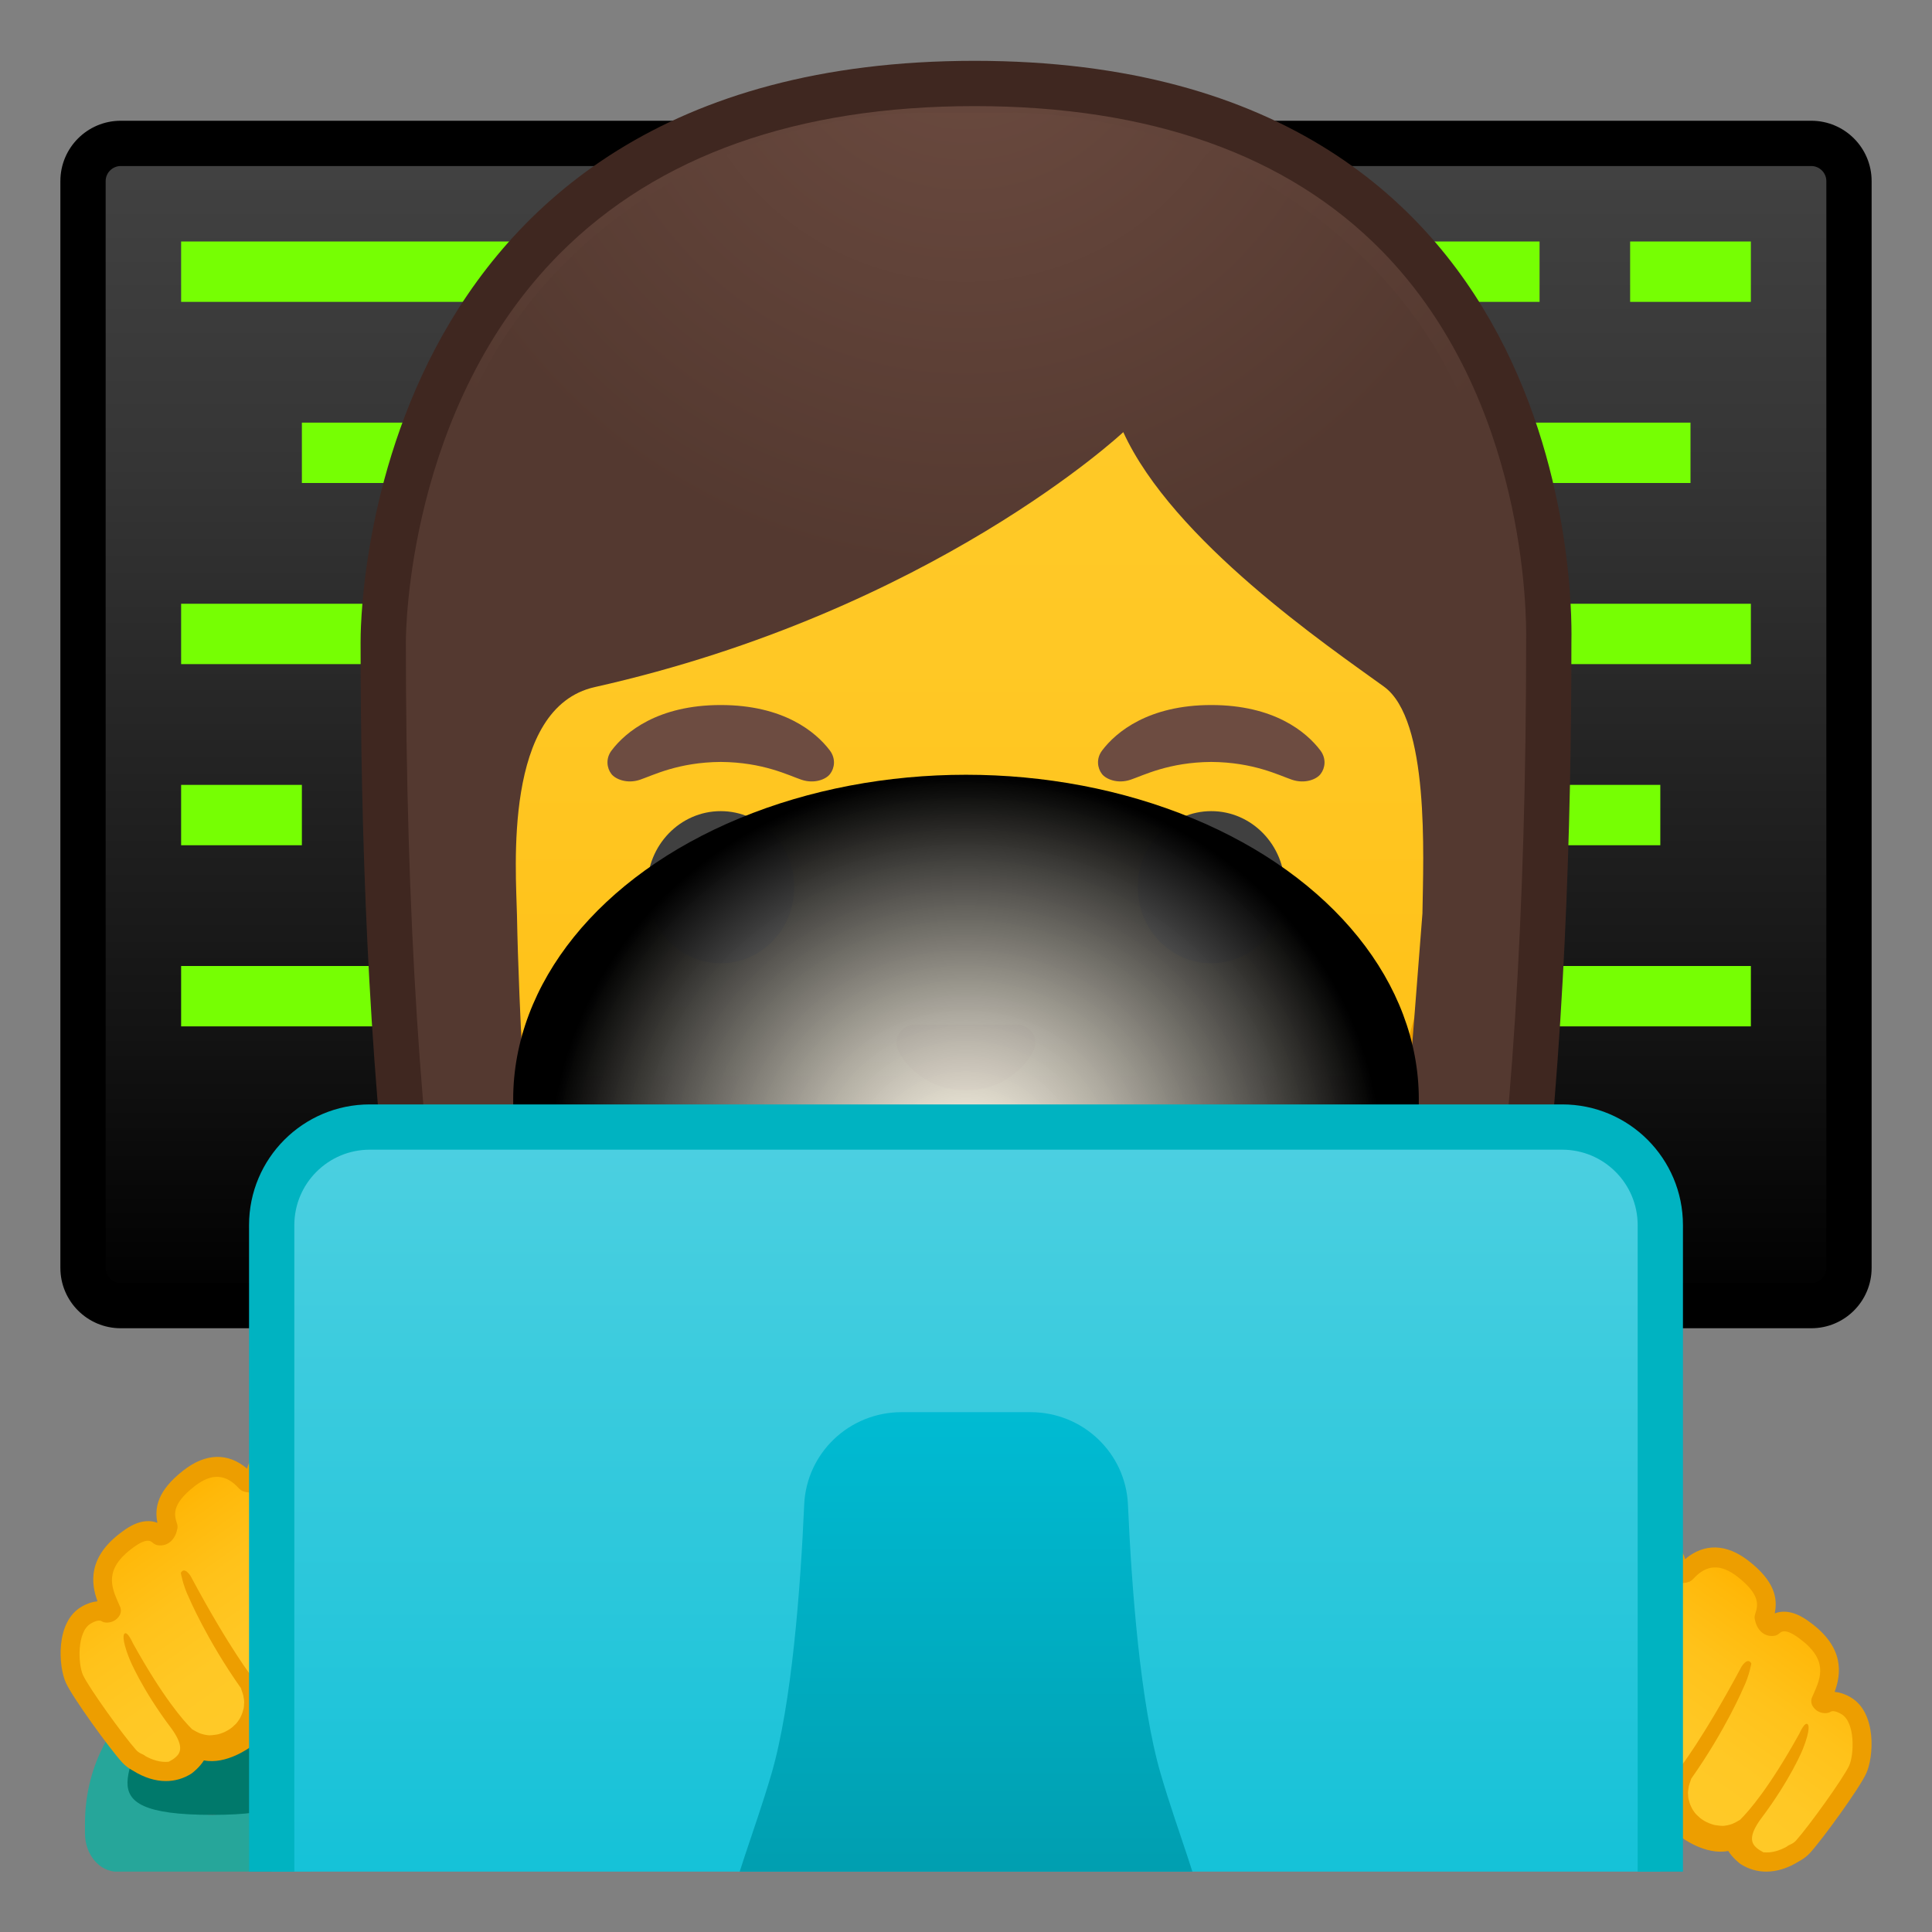 <svg width="100%" height="100%" viewBox="0 0 128 128" style="enable-background:new 0 0 128 128;" xmlns="http://www.w3.org/2000/svg" xmlns:xlink="http://www.w3.org/1999/xlink">
  <rect x="0" y="0" width="128" height="128" fill="#808080" stroke="none"/>
  <g id="_x31_">
    <g>
      <defs>
        <rect id="SVGID_1_" height="120" width="120" x="4" y="4"/>
      </defs>
      <clipPath id="SVGID_3_">
        <use style="overflow:visible;" xlink:href="#SVGID_1_"/>
      </clipPath>
      <g style="clip-path:url(#SVGID_3_);">
        <g>
          <linearGradient id="SVGID_4_" gradientUnits="userSpaceOnUse" x1="64" x2="64" y1="9.991" y2="86.57">
            <stop offset="3.247793e-03" style="stop-color:#424242"/>
            <stop offset="0.271" style="stop-color:#353535"/>
            <stop offset="0.764" style="stop-color:#131313"/>
            <stop offset="1" style="stop-color:#000000"/>
          </linearGradient>
          <path d="M8,86.5c-1.38,0-2.5-1.12-2.5-2.5V12c0-1.38,1.12-2.5,2.5-2.5h112 c1.38,0,2.5,1.12,2.5,2.5v72c0,1.38-1.12,2.5-2.5,2.5H8z" style="fill:url(#SVGID_4_);"/>
          <path d="M120,11c0.55,0,1,0.45,1,1v72c0,0.55-0.45,1-1,1H8c-0.55,0-1-0.45-1-1V12c0-0.55,0.45-1,1-1H120 M120,8H8 c-2.21,0-4,1.79-4,4v72c0,2.21,1.79,4,4,4h112c2.21,0,4-1.79,4-4V12C124,9.79,122.21,8,120,8L120,8z"/>
        </g>
        <g>
          <rect height="4" style="fill:#76FF03;" width="24" x="12" y="16"/>
          <rect height="4" style="fill:#76FF03;" width="16" x="86" y="16"/>
          <rect height="4" style="fill:#76FF03;" width="8" x="108" y="16"/>
          <rect height="4" style="fill:#76FF03;" width="8" x="20" y="28"/>
          <rect height="4" style="fill:#76FF03;" width="16" x="12" y="40"/>
          <rect height="4" style="fill:#76FF03;" width="8" x="12" y="52"/>
          <rect height="4" style="fill:#76FF03;" width="12" x="98" y="52"/>
          <rect height="4" style="fill:#76FF03;" width="12" x="104" y="40"/>
          <rect height="4" style="fill:#76FF03;" width="16" x="12" y="64"/>
          <rect height="4" style="fill:#76FF03;" width="20" x="96" y="64"/>
          <rect height="4" style="fill:#76FF03;" width="12" x="100" y="28"/>
        </g>
      </g>
      <g style="clip-path:url(#SVGID_3_);">
        <radialGradient id="SVGID_5_" cx="-4.84" cy="-132.097" gradientTransform="matrix(0.826 0 0 0.826 68.248 101.287)" gradientUnits="userSpaceOnUse" r="57.904">
          <stop offset="0" style="stop-color:#6D4C41"/>
          <stop offset="1" style="stop-color:#543930"/>
        </radialGradient>
        <path d="M47.02,119.66c0,0-6.8-0.35-10.21-5.09c-7.37-10.23-11.42-35.81-11.42-72.02 c0-1.66,0.26-16.4,10.66-26.83C42.8,8.96,52.4,5.53,64.57,5.53c12.08,0,21.52,3.38,28.05,10.04 c9.82,10.02,10.04,24.16,9.99,26.89c0,36.31-4.06,61.89-11.42,72.12c-3.3,4.59-9.8,5.06-10.25,5.09L64,119.64L47.02,119.66z" style="fill:url(#SVGID_5_);"/>
        <path d="M64.57,7.03c11.66,0,20.74,3.23,26.98,9.59c9.6,9.8,9.59,24.2,9.56,25.81l0,0.12 c0,35.9-3.96,61.17-11.14,71.15c-2.84,3.94-8.55,4.43-9.08,4.46l-16.9-0.03l-16.88,0.03c-0.58-0.04-6.25-0.54-9.08-4.46 c-7.18-9.98-11.14-35.24-11.14-71.17c0-0.63,0.08-15.58,10.22-25.75C43.57,10.31,52.81,7.03,64.57,7.03 M64.57,4.03 c-41.01,0-40.68,37.92-40.68,38.52c0,24.56,1.88,59.25,11.71,72.9c3.9,5.41,11.43,5.71,11.43,5.71L64,121.14l16.97,0.03 c0,0,7.53-0.3,11.43-5.71c9.83-13.65,11.71-48.34,11.71-72.9C104.1,41.95,105.58,4.03,64.57,4.03L64.57,4.03z" style="fill:#3F2720;"/>
      </g>
      <g style="clip-path:url(#SVGID_3_);">
        <linearGradient id="SVGID_6_" gradientUnits="userSpaceOnUse" x1="64" x2="64" y1="94.614" y2="17.792">
          <stop offset="0" style="stop-color:#FFB300"/>
          <stop offset="0.102" style="stop-color:#FFB809"/>
          <stop offset="0.371" style="stop-color:#FFC21A"/>
          <stop offset="0.659" style="stop-color:#FFC825"/>
          <stop offset="1" style="stop-color:#FFCA28"/>
        </linearGradient>
        <path d="M64,95.18c-2.3,0-4.91-0.5-7.56-1.43C45.1,89.73,31.87,77.41,31.87,55.86 c0-28.72,17.31-38.91,32.13-38.91s32.13,10.19,32.13,38.91c0,21.58-13.26,33.9-24.61,37.9C68.89,94.69,66.29,95.18,64,95.18z" style="fill:url(#SVGID_6_);"/>
        <path d="M64,17.95L64,17.95c8.41,0,16.06,3.25,21.55,9.15c6.27,6.73,9.58,16.68,9.58,28.77 c0,21.06-12.9,33.07-23.94,36.96c-2.53,0.89-5.01,1.36-7.19,1.36c-2.19,0-4.69-0.48-7.23-1.38c-11.03-3.9-23.9-15.92-23.9-36.94 c0-12.09,3.31-22.03,9.58-28.77C47.94,21.19,55.59,17.95,64,17.95 M64,15.95L64,15.95L64,15.95c-17.2,0-33.13,12.79-33.13,39.91 c0,21.79,13.49,34.67,25.23,38.83c2.8,0.99,5.5,1.49,7.9,1.49c2.38,0,5.07-0.49,7.85-1.47c11.76-4.14,25.28-17.03,25.28-38.84 C97.13,28.73,81.2,15.95,64,15.95L64,15.95z" style="fill:#ED9E00;"/>
      </g>
      <g style="clip-path:url(#SVGID_3_);">
        <defs>
          <path id="SVGID_7_" d="M30.41,88.75l-1.5-51.44c0-16.95,15.78-29.85,32.73-29.85h4.93c16.95,0,32.54,12.9,32.54,29.85 l-1.5,51.18L30.41,88.75z"/>
        </defs>
        <clipPath id="SVGID_8_">
          <use style="overflow:visible;" xlink:href="#SVGID_7_"/>
        </clipPath>
        <g style="clip-path:url(#SVGID_8_);">
          <radialGradient id="SVGID_9_" cx="-7.332" cy="-123.248" gradientTransform="matrix(0.796 0 0 0.796 69.836 97.594)" gradientUnits="userSpaceOnUse" r="48.206">
            <stop offset="0" style="stop-color:#6D4C41"/>
            <stop offset="1" style="stop-color:#543930"/>
          </radialGradient>
          <path d="M101.89,42.55c0,0,1.02-35.57-37.81-35.57S26.11,42.55,26.11,42.55s0.33,45.48,3.2,51.39 s7.2,5.71,7.2,5.71s-2.03-26.54-2.26-39.04c-0.06-2.92-0.94-13.73,5.16-15.09c22.36-5.02,35.01-16.89,35.01-16.89 c3.29,7.19,13.58,14.19,17.27,16.86c3.03,2.19,2.61,11.2,2.55,15.03l-3.05,39.06c0,0,4.68,0.37,7.65-5.64 C101.8,87.93,101.89,42.55,101.89,42.55z" style="fill:url(#SVGID_9_);"/>
        </g>
      </g>
      <g style="clip-path:url(#SVGID_3_);">
        <path d="M67.81,67.96c-0.1-0.04-0.21-0.07-0.32-0.08h-6.99c-0.11,0.01-0.21,0.04-0.32,0.08 c-0.63,0.26-0.98,0.91-0.68,1.61c0.3,0.7,1.69,2.66,4.49,2.66c2.8,0,4.19-1.96,4.49-2.66C68.79,68.87,68.45,68.22,67.81,67.96z" style="fill:#E59600;"/>
        <g>
          <ellipse cx="47.75" cy="58.78" rx="4.87" ry="5.04" style="fill:#404040;"/>
          <ellipse cx="80.25" cy="58.78" rx="4.87" ry="5.04" style="fill:#404040;"/>
          <path d="M54.98,49.72c-0.93-1.23-3.07-3.01-7.23-3.01s-6.31,1.79-7.23,3.01 c-0.41,0.54-0.31,1.17-0.02,1.55c0.26,0.35,1.04,0.68,1.9,0.39c0.86-0.29,2.54-1.16,5.35-1.18c2.81,0.02,4.49,0.89,5.35,1.18 c0.86,0.29,1.64-0.03,1.9-0.39C55.29,50.89,55.39,50.27,54.98,49.72z" style="fill:#6D4C41;"/>
          <path d="M87.48,49.72c-0.93-1.23-3.07-3.01-7.23-3.01c-4.16,0-6.31,1.79-7.23,3.01 c-0.41,0.54-0.31,1.17-0.02,1.55c0.26,0.35,1.04,0.68,1.9,0.39c0.86-0.29,2.54-1.16,5.35-1.18c2.81,0.02,4.49,0.89,5.35,1.18 c0.86,0.29,1.64-0.03,1.9-0.39C87.79,50.89,87.89,50.27,87.48,49.72z" style="fill:#6D4C41;"/>
        </g>
        <path d="M72.32,76.04c-3.15,1.87-13.46,1.87-16.61,0c-1.81-1.07-3.65,0.57-2.9,2.21 c0.74,1.61,6.37,5.36,11.23,5.36s10.42-3.75,11.16-5.36C75.95,76.61,74.12,74.97,72.32,76.04z" style="fill:#795548;"/>
      </g>
      <radialGradient id="SVGID_10_" cx="85.333" cy="71.209" gradientTransform="matrix(3.970535e-11 -0.956 1.021 4.976572e-11 -8.719 158.715)" gradientUnits="userSpaceOnUse" r="27.001">
        <stop offset="0" style="stop-color:#FFFFFF;stop-opacity:0.9"/>
        <stop offset="0.123" style="stop-color:#E7E7E7;stop-opacity:0.912"/>
        <stop offset="0.383" style="stop-color:#A8A8A8;stop-opacity:0.938"/>
        <stop offset="0.757" style="stop-color:#444444;stop-opacity:0.976"/>
        <stop offset="1" style="stop-color:#000000"/>
      </radialGradient>
      <ellipse cx="64" cy="72.83" rx="30" ry="21.5" style="clip-path:url(#SVGID_3_);fill:url(#SVGID_10_);"/>
      <g style="clip-path:url(#SVGID_3_);">
        <path d="M18.45,112.37c0.01,0.15,0.01,0.3,0.01,0.45c0,4.1-1.98,7.42-4.41,7.42 c-2.44,0-4.41-3.32-4.41-7.42c0-0.15,0.01-0.3,0.01-0.45c-2.41,1.75-4.02,4.87-4.02,8.45v0.65c0,1.4,0.96,2.54,2.15,2.54h12.54 c1.19,0,2.15-1.13,2.15-2.54v-0.65C22.47,117.24,20.86,114.11,18.45,112.37z" style="fill:#26A69A;"/>
        <path d="M14.05,120.24c9,0,4.41-3.32,4.41-7.42c0-0.15-0.01-0.3-0.01-0.45c-1.28-0.93-2.79-1.48-4.4-1.48 c-1.62,0-3.12,0.55-4.4,1.48c-0.01,0.15-0.01,0.3-0.01,0.45C9.63,116.92,5,120.24,14.05,120.24z" style="fill:#00796B;"/>
      </g>
      <g style="clip-path:url(#SVGID_3_);">
        <linearGradient id="SVGID_11_" gradientUnits="userSpaceOnUse" x1="20.428" x2="10.748" y1="112.917" y2="99.14">
          <stop offset="0" style="stop-color:#FFCA28"/>
          <stop offset="0.341" style="stop-color:#FFC825"/>
          <stop offset="0.629" style="stop-color:#FFC21A"/>
          <stop offset="0.898" style="stop-color:#FFB809"/>
          <stop offset="1" style="stop-color:#FFB300"/>
        </linearGradient>
        <path d="M27.98,106.8c-0.11-2.84-2.23-8.7-5-9.19c-0.17-0.03-0.32-0.11-0.41-0.25 c-0.44-0.67-1.85-2.47-4.43-1.05c-0.96,0.53-1.3,1-1.14,1.68c-0.12,0.14-0.34,0.31-0.66,0.18c-1.04-1.16-2.32-1.4-3.81-0.24 c-1.69,1.32-1.69,2.26-1.38,3.19l-0.01,0.01c0,0-0.08,0.65-0.56,0.59c-0.51-0.44-1.13-0.44-2.09,0.26 c-2.6,1.88-1.53,3.66-1.09,4.71c-0.06,0.1-0.16,0.17-0.32,0.16c-0.34-0.18-0.77-0.18-1.35,0.15c-1.38,0.79-1.18,3.39-0.79,4.24 c0.43,0.93,2.8,4.19,3.62,5.11c0.19,0.21,0.42,0.36,0.67,0.46c-0.03-0.01-0.06-0.02-0.08-0.03c0.71,0.44,1.95,0.97,3.16,0.22 c0,0,0.77-0.56,0.84-1.15c1.31,0.73,3.12-0.63,3.12-0.63c0.85-0.65,1.07-1.38,1.04-2.01l0,0c0.43,0.26,0.9,0.36,1.35,0.37 c1.36,0.04,2.61-0.76,2.61-0.76c1.95-1.11,2.34-2.27,2.33-3.04c1.01,0.63,2.26,0.16,2.26,0.16 C28.05,108.95,27.98,106.8,27.98,106.8z" style="fill:url(#SVGID_11_);"/>
        <path d="M28.62,106.78C28.62,106.78,28.62,106.77,28.62,106.78c-0.12-3.05-2.36-9.23-5.51-9.77 c-1.25-1.91-3.22-2.38-5.27-1.26c-0.62,0.34-1.3,0.81-1.47,1.55c-1.26-1.07-2.74-1.04-4.22,0.12c-1.75,1.36-1.92,2.51-1.72,3.47 c-1-0.38-1.96,0.31-2.31,0.57c-2.36,1.7-2.08,3.48-1.66,4.63c-0.33,0.03-0.68,0.14-1.04,0.35c-1.78,1.01-1.54,4.01-1.05,5.06 c0.47,1.01,2.86,4.31,3.72,5.26c0.19,0.21,0.43,0.39,0.7,0.54c0.01,0,0.01,0.01,0.02,0.01c0.73,0.46,1.47,0.69,2.18,0.69 c0.59,0,1.17-0.16,1.7-0.5c0.11-0.08,0.53-0.41,0.82-0.87c1.5,0.3,3.07-0.87,3.14-0.93c0.68-0.52,1.02-1.09,1.18-1.61 c0.26,0.07,0.53,0.1,0.82,0.11c1.52,0.03,2.91-0.83,2.94-0.85c1.59-0.9,2.27-1.88,2.52-2.71c1,0.23,1.93-0.11,2.01-0.14 C28.67,109.37,28.63,106.88,28.62,106.78z M25.92,108.3c-0.79,0.59-1.5,0.68-2.08,0.44c-0.57-0.47-1.08-1.42-1.08-1.42 c-2.25-4.13-3.8-6.2-3.8-6.2c-0.15-0.18-0.48-0.75-0.95-1.04c-0.59-0.36-0.42,0.28-0.42,0.28c2.62,4.08,4.21,7.34,4.21,7.34 c0.68,1.24,0.56,2.11,0.36,2.6c-0.22,0.59-1.53,1.43-1.53,1.43c-2.64,1.58-3.86-0.53-3.86-0.53s-1.55-1.94-4.14-6.78 c0,0-0.41-0.67-0.65-0.21c0,0,0.14,0.82,0.52,1.6c0,0,1.18,2.8,3.46,6.03c0.02,0.05,0.03,0.1,0.05,0.15 c0.04,0.11,0.08,0.23,0.11,0.34c0.01,0.04,0.01,0.08,0.02,0.13c0.02,0.11,0.04,0.22,0.04,0.33c0,0.04-0.01,0.07-0.01,0.1 c0,0.11-0.01,0.21-0.03,0.31c-0.01,0.03-0.02,0.06-0.03,0.09c-0.02,0.1-0.05,0.2-0.09,0.29c-0.01,0.03-0.03,0.06-0.04,0.09 c-0.04,0.09-0.08,0.17-0.13,0.25c-0.02,0.03-0.05,0.06-0.07,0.1c-0.05,0.07-0.09,0.13-0.15,0.19c-0.04,0.04-0.09,0.08-0.13,0.12 c-0.04,0.04-0.08,0.08-0.13,0.12c-0.09,0.07-0.19,0.14-0.28,0.19c-0.22,0.13-0.42,0.2-0.63,0.26c-0.06,0.02-0.12,0.02-0.18,0.03 c-0.14,0.02-0.27,0.04-0.4,0.04c-0.06,0-0.13-0.01-0.19-0.02c-0.12-0.02-0.24-0.04-0.35-0.08c-0.05-0.02-0.11-0.03-0.16-0.06 c-0.12-0.05-0.24-0.12-0.36-0.19c-0.03-0.02-0.06-0.03-0.09-0.05c-0.59-0.58-1.95-2.14-3.93-5.71c0,0-0.39-0.9-0.58-0.59 c0,0-0.2,0.24,0.35,1.62c0,0,0.79,1.98,2.79,4.63c0.73,1.01,0.66,1.5,0.37,1.81c-0.02,0.02-0.05,0.04-0.07,0.07 c-0.14,0.13-0.31,0.23-0.48,0.32c-0.56,0.06-1.1-0.13-1.54-0.37c-0.05-0.05-0.12-0.09-0.19-0.12c-0.19-0.08-0.34-0.18-0.44-0.3 c-0.85-0.95-3.13-4.12-3.51-4.95c-0.33-0.72-0.42-2.88,0.52-3.42c0.48-0.28,0.67-0.18,0.73-0.14c0.08,0.05,0.18,0.07,0.27,0.08 c0.37,0.02,0.71-0.15,0.9-0.47c0.1-0.17,0.12-0.38,0.04-0.57l-0.12-0.27c-0.46-1.05-0.98-2.24,1-3.67 c0.89-0.65,1.15-0.43,1.3-0.29c0.1,0.08,0.22,0.14,0.34,0.15c0.69,0.08,1.13-0.44,1.25-1.02c0.04-0.13,0.05-0.27,0-0.41 c-0.18-0.56-0.41-1.26,1.17-2.49c1.12-0.87,2.06-0.82,2.94,0.16c0.07,0.07,0.15,0.13,0.24,0.17c0.51,0.2,1.02,0.07,1.39-0.36 c0.13-0.16,0.18-0.36,0.13-0.56c-0.05-0.19-0.11-0.46,0.82-0.97c1.48-0.81,2.69-0.53,3.59,0.84c0.18,0.28,0.48,0.46,0.83,0.53 c0.11,0.02,0.22,0.06,0.33,0.1c1.13,1.8,2.32,4.06,2.84,5.05C26.99,105.22,27.63,107.01,25.92,108.3z" style="fill:#ED9E00;"/>
      </g>
      <g style="clip-path:url(#SVGID_3_);">
        <linearGradient id="SVGID_12_" gradientTransform="matrix(-1 0 0 1 -71.361 0)" gradientUnits="userSpaceOnUse" x1="-178.945" x2="-188.626" y1="118.917" y2="105.14">
          <stop offset="0" style="stop-color:#FFCA28"/>
          <stop offset="0.341" style="stop-color:#FFC825"/>
          <stop offset="0.629" style="stop-color:#FFC21A"/>
          <stop offset="0.898" style="stop-color:#FFB809"/>
          <stop offset="1" style="stop-color:#FFB300"/>
        </linearGradient>
        <path d="M100.03,112.8c0.11-2.84,2.23-8.7,5-9.19c0.17-0.03,0.32-0.11,0.41-0.25 c0.44-0.67,1.85-2.47,4.43-1.05c0.96,0.53,1.3,1,1.14,1.68c0.12,0.14,0.34,0.31,0.66,0.18c1.04-1.16,2.32-1.4,3.81-0.24 c1.69,1.32,1.69,2.26,1.38,3.19l0.01,0.01c0,0,0.08,0.65,0.56,0.59c0.51-0.44,1.13-0.44,2.09,0.26c2.6,1.88,1.53,3.66,1.09,4.71 c0.06,0.1,0.16,0.17,0.32,0.16c0.34-0.18,0.77-0.18,1.35,0.15c1.38,0.79,1.18,3.39,0.79,4.24c-0.43,0.93-2.8,4.19-3.62,5.11 c-0.19,0.21-0.42,0.36-0.67,0.46c0.03-0.01,0.06-0.02,0.08-0.03c-0.71,0.44-1.95,0.97-3.16,0.22c0,0-0.77-0.56-0.84-1.15 c-1.31,0.73-3.12-0.63-3.12-0.63c-0.85-0.65-1.07-1.38-1.04-2.01l0,0c-0.43,0.26-0.9,0.36-1.35,0.37 c-1.36,0.04-2.61-0.76-2.61-0.76c-1.95-1.11-2.34-2.27-2.33-3.04c-1.01,0.63-2.26,0.16-2.26,0.16 C99.96,114.95,100.03,112.8,100.03,112.8z" style="fill:url(#SVGID_12_);"/>
        <path d="M99.39,112.78C99.39,112.78,99.39,112.77,99.39,112.78c0.12-3.05,2.36-9.23,5.51-9.77 c1.25-1.91,3.22-2.38,5.27-1.26c0.62,0.34,1.3,0.81,1.47,1.55c1.26-1.07,2.74-1.04,4.22,0.12c1.75,1.36,1.92,2.51,1.72,3.47 c1-0.38,1.96,0.31,2.31,0.57c2.36,1.7,2.08,3.48,1.66,4.63c0.33,0.03,0.68,0.14,1.04,0.35c1.78,1.01,1.54,4.01,1.05,5.06 c-0.47,1.01-2.86,4.31-3.72,5.26c-0.19,0.21-0.43,0.39-0.7,0.54c-0.01,0-0.01,0.01-0.02,0.01c-0.73,0.46-1.47,0.69-2.18,0.69 c-0.59,0-1.17-0.16-1.7-0.5c-0.11-0.08-0.53-0.41-0.82-0.87c-1.5,0.3-3.07-0.87-3.14-0.93c-0.68-0.52-1.02-1.09-1.18-1.61 c-0.26,0.07-0.53,0.1-0.82,0.11c-1.52,0.03-2.91-0.83-2.94-0.85c-1.59-0.9-2.27-1.88-2.52-2.71c-1,0.23-1.93-0.11-2.01-0.14 C99.34,115.37,99.39,112.88,99.39,112.78z M102.09,114.3c0.79,0.59,1.5,0.68,2.08,0.44c0.57-0.47,1.08-1.42,1.08-1.42 c2.25-4.13,3.8-6.2,3.8-6.2c0.15-0.18,0.48-0.75,0.95-1.04c0.59-0.36,0.42,0.28,0.42,0.28c-2.62,4.08-4.21,7.34-4.21,7.34 c-0.68,1.24-0.56,2.11-0.36,2.6c0.22,0.59,1.53,1.43,1.53,1.43c2.64,1.58,3.86-0.53,3.86-0.53s1.55-1.94,4.14-6.78 c0,0,0.41-0.67,0.65-0.21c0,0-0.14,0.82-0.52,1.6c0,0-1.18,2.8-3.46,6.03c-0.02,0.05-0.03,0.1-0.05,0.15 c-0.04,0.11-0.08,0.23-0.11,0.34c-0.01,0.04-0.01,0.08-0.02,0.13c-0.02,0.11-0.04,0.22-0.04,0.33c0,0.04,0.01,0.07,0.01,0.1 c0,0.11,0.01,0.21,0.03,0.31c0.01,0.03,0.02,0.06,0.03,0.09c0.02,0.1,0.05,0.2,0.09,0.29c0.01,0.03,0.03,0.06,0.04,0.09 c0.04,0.09,0.08,0.17,0.13,0.25c0.02,0.03,0.05,0.06,0.07,0.1c0.05,0.07,0.09,0.13,0.15,0.19c0.04,0.04,0.09,0.08,0.13,0.12 c0.04,0.04,0.08,0.08,0.13,0.12c0.09,0.07,0.19,0.14,0.28,0.19c0.22,0.13,0.42,0.2,0.63,0.26c0.06,0.02,0.12,0.02,0.18,0.03 c0.14,0.02,0.27,0.04,0.4,0.04c0.06,0,0.13-0.01,0.19-0.02c0.12-0.02,0.24-0.04,0.35-0.08c0.05-0.02,0.11-0.03,0.16-0.06 c0.12-0.05,0.24-0.12,0.36-0.19c0.03-0.02,0.06-0.03,0.09-0.05c0.59-0.58,1.95-2.14,3.93-5.71c0,0,0.39-0.9,0.58-0.59 c0,0,0.2,0.24-0.35,1.62c0,0-0.79,1.98-2.79,4.63c-0.73,1.01-0.66,1.5-0.37,1.81c0.02,0.02,0.05,0.04,0.07,0.07 c0.14,0.13,0.31,0.23,0.48,0.32c0.56,0.06,1.1-0.13,1.54-0.37c0.05-0.05,0.12-0.09,0.19-0.12c0.19-0.08,0.34-0.18,0.44-0.3 c0.85-0.95,3.13-4.12,3.51-4.95c0.33-0.72,0.42-2.88-0.52-3.42c-0.48-0.28-0.67-0.18-0.73-0.14c-0.08,0.05-0.18,0.07-0.27,0.08 c-0.37,0.02-0.71-0.15-0.9-0.47c-0.1-0.17-0.12-0.38-0.04-0.57l0.12-0.27c0.46-1.05,0.98-2.24-1-3.67 c-0.89-0.65-1.15-0.43-1.3-0.29c-0.1,0.08-0.22,0.14-0.34,0.15c-0.69,0.08-1.13-0.44-1.25-1.02c-0.04-0.13-0.05-0.27,0-0.41 c0.18-0.56,0.41-1.26-1.17-2.49c-1.12-0.87-2.06-0.82-2.94,0.16c-0.07,0.07-0.15,0.13-0.24,0.17c-0.51,0.2-1.02,0.07-1.39-0.36 c-0.13-0.16-0.18-0.36-0.13-0.56c0.05-0.19,0.11-0.46-0.82-0.97c-1.48-0.81-2.69-0.53-3.59,0.84c-0.18,0.28-0.48,0.46-0.83,0.53 c-0.11,0.02-0.22,0.06-0.33,0.1c-1.13,1.8-2.32,4.06-2.84,5.05C101.02,111.22,100.39,113.01,102.09,114.3z" style="fill:#ED9E00;"/>
      </g>
      <g style="clip-path:url(#SVGID_3_);">
        <linearGradient id="SVGID_13_" gradientUnits="userSpaceOnUse" x1="64" x2="64" y1="74.525" y2="142.939">
          <stop offset="0" style="stop-color:#4DD0E1"/>
          <stop offset="1" style="stop-color:#00BCD4"/>
        </linearGradient>
        <path d="M24.5,142.5c-3.58,0-6.5-2.92-6.5-6.5V81.17c0-3.58,2.92-6.5,6.5-6.5h79 c3.58,0,6.5,2.92,6.5,6.5V136c0,3.58-2.92,6.5-6.5,6.5H24.5z" style="fill:url(#SVGID_13_);"/>
        <path d="M103.5,76.17c2.76,0,5,2.24,5,5V136c0,2.76-2.24,5-5,5h-79c-2.76,0-5-2.24-5-5V81.17 c0-2.76,2.24-5,5-5H103.5 M103.5,73.17h-79c-4.42,0-8,3.58-8,8V136c0,4.42,3.58,8,8,8h79c4.42,0,8-3.58,8-8V81.17 C111.5,76.75,107.92,73.17,103.5,73.17L103.5,73.17z" style="fill:#00B3C1;"/>
      </g>
      <linearGradient id="SVGID_14_" gradientUnits="userSpaceOnUse" x1="64" x2="64" y1="92.596" y2="131.874">
        <stop offset="0" style="stop-color:#00BCD4"/>
        <stop offset="1" style="stop-color:#0097A7"/>
      </linearGradient>
      <path d="M76.91,117.56c-1.37-4.66-1.94-12.44-2.18-17.87 c-0.15-3.43-2.99-6.13-6.45-6.13h-3.89h-0.77h-3.89c-3.46,0-6.3,2.7-6.45,6.13c-0.24,5.44-0.81,13.21-2.18,17.87 c-2.27,7.72-5.81,13.99,0.34,13.99c4.91,0,10.23,0,12.18,0c0.49,0,0.77,0,0.77,0c1.95,0,7.27,0,12.18,0 C82.72,131.55,79.17,125.28,76.91,117.56z" style="clip-path:url(#SVGID_3_);fill:url(#SVGID_14_);"/>
    </g>
  </g>
  <g id="grid" style="display:none;">
    <g style="display:inline;">
      <g style="opacity:0.6;">
        <circle cx="-96" cy="64" r="28" style="opacity:0.61;fill:none;stroke:#000000;stroke-width:0.263;stroke-miterlimit:10;"/>
        <line style="opacity:0.61;fill:none;stroke:#000000;stroke-width:0.25;stroke-miterlimit:10;" x1="-76" x2="-76" y1="0" y2="128"/>
        <line style="opacity:0.61;fill:none;stroke:#000000;stroke-width:0.25;stroke-miterlimit:10;" x1="-116" x2="-116" y1="0" y2="128"/>
        <line style="opacity:0.61;fill:none;stroke:#000000;stroke-width:0.25;stroke-miterlimit:10;" x1="-96" x2="-96" y1="0" y2="128"/>
        <line style="opacity:0.61;fill:none;stroke:#000000;stroke-width:0.25;stroke-miterlimit:10;" x1="-32" x2="-160" y1="64" y2="64"/>
        <line style="opacity:0.61;fill:none;stroke:#000000;stroke-width:0.25;stroke-miterlimit:10;" x1="-32" x2="-160" y1="44" y2="44"/>
        <line style="opacity:0.61;fill:none;stroke:#000000;stroke-width:0.25;stroke-miterlimit:10;" x1="-32" x2="-160" y1="83.75" y2="83.75"/>
        <line style="opacity:0.61;fill:none;stroke:#000000;stroke-width:0.25;stroke-miterlimit:10;" x1="-32" x2="-160" y1="128" y2="0"/>
        <line style="opacity:0.61;fill:none;stroke:#000000;stroke-width:0.25;stroke-miterlimit:10;" x1="-160" x2="-32" y1="128" y2="0"/>
        <g style="opacity:0.61;">
          <path d="M-96,4.26c32.94,0,59.74,26.8,59.74,59.74s-26.8,59.74-59.74,59.74s-59.74-26.8-59.74-59.74S-128.94,4.26-96,4.26 M-96,4c-33.14,0-60,26.86-60,60s26.86,60,60,60s60-26.86,60-60S-62.86,4-96,4L-96,4z"/>
        </g>
        <path d="M-52.03,115.97h-87.94 c-4.42,0-8.03-3.61-8.03-8.03V20.03c0-4.42,3.61-8.03,8.03-8.03h87.94c4.42,0,8.03,3.61,8.03,8.03v87.91 C-44,112.36-47.61,115.97-52.03,115.97z" style="opacity:0.61;fill:none;stroke:#000000;stroke-width:0.258;stroke-miterlimit:10;"/>
        <path d="M-60,124h-72 c-4.4,0-8-3.6-8-8V12c0-4.4,3.6-8,8-8h72c4.4,0,8,3.6,8,8v104C-52,120.4-55.6,124-60,124z" style="opacity:0.61;fill:none;stroke:#000000;stroke-width:0.263;stroke-miterlimit:10;"/>
        <path d="M-46.23,108h-99.54 c-5.63,0-10.23-4.6-10.23-10.23V30.28c0-5.63,4.6-10.23,10.23-10.23h99.54c5.63,0,10.23,4.6,10.23,10.23v67.48 C-36,103.4-40.6,108-46.23,108z" style="opacity:0.61;fill:none;stroke:#000000;stroke-width:0.263;stroke-miterlimit:10;"/>
      </g>
      <g>
        <g style="opacity:0.2;">
          <defs>
            <rect id="SVGID_2_" height="128" style="opacity:0.2;" width="128" x="-160" y="0"/>
          </defs>
          <clipPath id="SVGID_15_">
            <use style="overflow:visible;" xlink:href="#SVGID_2_"/>
          </clipPath>
          <g style="clip-path:url(#SVGID_15_);">
            <g>
              <line style="fill:none;stroke:#000000;stroke-width:0.25;stroke-miterlimit:10;" x1="-188" x2="-188" y1="160" y2="-32"/>
              <line style="fill:none;stroke:#000000;stroke-width:0.25;stroke-miterlimit:10;" x1="-184" x2="-184" y1="160" y2="-32"/>
              <line style="fill:none;stroke:#000000;stroke-width:0.25;stroke-miterlimit:10;" x1="-180" x2="-180" y1="160" y2="-32"/>
              <line style="fill:none;stroke:#000000;stroke-width:0.25;stroke-miterlimit:10;" x1="-176" x2="-176" y1="160" y2="-32"/>
              <line style="fill:none;stroke:#000000;stroke-width:0.25;stroke-miterlimit:10;" x1="-172" x2="-172" y1="160" y2="-32"/>
              <line style="fill:none;stroke:#000000;stroke-width:0.25;stroke-miterlimit:10;" x1="-168" x2="-168" y1="160" y2="-32"/>
              <line style="fill:none;stroke:#000000;stroke-width:0.25;stroke-miterlimit:10;" x1="-164" x2="-164" y1="160" y2="-32"/>
              <line style="fill:none;stroke:#000000;stroke-width:0.25;stroke-miterlimit:10;" x1="-160" x2="-160" y1="160" y2="-32"/>
              <line style="fill:none;stroke:#000000;stroke-width:0.25;stroke-miterlimit:10;" x1="-156" x2="-156" y1="160" y2="-32"/>
              <line style="fill:none;stroke:#000000;stroke-width:0.25;stroke-miterlimit:10;" x1="-152" x2="-152" y1="160" y2="-32"/>
              <line style="fill:none;stroke:#000000;stroke-width:0.25;stroke-miterlimit:10;" x1="-148" x2="-148" y1="160" y2="-32"/>
              <line style="fill:none;stroke:#000000;stroke-width:0.25;stroke-miterlimit:10;" x1="-144" x2="-144" y1="160" y2="-32"/>
              <line style="fill:none;stroke:#000000;stroke-width:0.25;stroke-miterlimit:10;" x1="-140" x2="-140" y1="160" y2="-32"/>
              <line style="fill:none;stroke:#000000;stroke-width:0.25;stroke-miterlimit:10;" x1="-136" x2="-136" y1="160" y2="-32"/>
              <line style="fill:none;stroke:#000000;stroke-width:0.25;stroke-miterlimit:10;" x1="-132" x2="-132" y1="160" y2="-32"/>
              <line style="fill:none;stroke:#000000;stroke-width:0.25;stroke-miterlimit:10;" x1="-128" x2="-128" y1="160" y2="-32"/>
              <line style="fill:none;stroke:#000000;stroke-width:0.25;stroke-miterlimit:10;" x1="-124" x2="-124" y1="160" y2="-32"/>
              <line style="fill:none;stroke:#000000;stroke-width:0.25;stroke-miterlimit:10;" x1="-120" x2="-120" y1="160" y2="-32"/>
              <line style="fill:none;stroke:#000000;stroke-width:0.25;stroke-miterlimit:10;" x1="-116" x2="-116" y1="160" y2="-32"/>
              <line style="fill:none;stroke:#000000;stroke-width:0.25;stroke-miterlimit:10;" x1="-112" x2="-112" y1="160" y2="-32"/>
              <line style="fill:none;stroke:#000000;stroke-width:0.25;stroke-miterlimit:10;" x1="-108" x2="-108" y1="160" y2="-32"/>
              <line style="fill:none;stroke:#000000;stroke-width:0.25;stroke-miterlimit:10;" x1="-104" x2="-104" y1="160" y2="-32"/>
              <line style="fill:none;stroke:#000000;stroke-width:0.25;stroke-miterlimit:10;" x1="-100" x2="-100" y1="160" y2="-32"/>
              <line style="fill:none;stroke:#000000;stroke-width:0.25;stroke-miterlimit:10;" x1="-96" x2="-96" y1="160" y2="-32"/>
              <line style="fill:none;stroke:#000000;stroke-width:0.25;stroke-miterlimit:10;" x1="-92" x2="-92" y1="160" y2="-32"/>
              <line style="fill:none;stroke:#000000;stroke-width:0.25;stroke-miterlimit:10;" x1="-88" x2="-88" y1="160" y2="-32"/>
              <line style="fill:none;stroke:#000000;stroke-width:0.25;stroke-miterlimit:10;" x1="-84" x2="-84" y1="160" y2="-32"/>
              <line style="fill:none;stroke:#000000;stroke-width:0.25;stroke-miterlimit:10;" x1="-80" x2="-80" y1="160" y2="-32"/>
              <line style="fill:none;stroke:#000000;stroke-width:0.25;stroke-miterlimit:10;" x1="-76" x2="-76" y1="160" y2="-32"/>
              <line style="fill:none;stroke:#000000;stroke-width:0.25;stroke-miterlimit:10;" x1="-72" x2="-72" y1="160" y2="-32"/>
              <line style="fill:none;stroke:#000000;stroke-width:0.25;stroke-miterlimit:10;" x1="-68" x2="-68" y1="160" y2="-32"/>
              <line style="fill:none;stroke:#000000;stroke-width:0.25;stroke-miterlimit:10;" x1="-64" x2="-64" y1="160" y2="-32"/>
              <line style="fill:none;stroke:#000000;stroke-width:0.25;stroke-miterlimit:10;" x1="-60" x2="-60" y1="160" y2="-32"/>
              <line style="fill:none;stroke:#000000;stroke-width:0.25;stroke-miterlimit:10;" x1="-56" x2="-56" y1="160" y2="-32"/>
              <line style="fill:none;stroke:#000000;stroke-width:0.25;stroke-miterlimit:10;" x1="-52" x2="-52" y1="160" y2="-32"/>
              <line style="fill:none;stroke:#000000;stroke-width:0.25;stroke-miterlimit:10;" x1="-48" x2="-48" y1="160" y2="-32"/>
              <line style="fill:none;stroke:#000000;stroke-width:0.25;stroke-miterlimit:10;" x1="-44" x2="-44" y1="160" y2="-32"/>
              <line style="fill:none;stroke:#000000;stroke-width:0.25;stroke-miterlimit:10;" x1="-40" x2="-40" y1="160" y2="-32"/>
              <line style="fill:none;stroke:#000000;stroke-width:0.25;stroke-miterlimit:10;" x1="-36" x2="-36" y1="160" y2="-32"/>
              <line style="fill:none;stroke:#000000;stroke-width:0.25;stroke-miterlimit:10;" x1="-32" x2="-32" y1="160" y2="-32"/>
              <line style="fill:none;stroke:#000000;stroke-width:0.25;stroke-miterlimit:10;" x1="-28" x2="-28" y1="160" y2="-32"/>
              <line style="fill:none;stroke:#000000;stroke-width:0.25;stroke-miterlimit:10;" x1="-24" x2="-24" y1="160" y2="-32"/>
              <line style="fill:none;stroke:#000000;stroke-width:0.25;stroke-miterlimit:10;" x1="-23" x2="-23" y1="166.05" y2="-25.95"/>
              <line style="fill:none;stroke:#000000;stroke-width:0.25;stroke-miterlimit:10;" x1="-16" x2="-16" y1="160" y2="-32"/>
              <line style="fill:none;stroke:#000000;stroke-width:0.25;stroke-miterlimit:10;" x1="-12" x2="-12" y1="160" y2="-32"/>
              <line style="fill:none;stroke:#000000;stroke-width:0.25;stroke-miterlimit:10;" x1="-8" x2="-8" y1="160" y2="-32"/>
              <line style="fill:none;stroke:#000000;stroke-width:0.25;stroke-miterlimit:10;" x1="-4" x2="-4" y1="160" y2="-32"/>
            </g>
            <g>
              <line style="fill:none;stroke:#000000;stroke-width:0.25;stroke-miterlimit:10;" x1="-192" x2="0" y1="-28" y2="-28"/>
              <line style="fill:none;stroke:#000000;stroke-width:0.25;stroke-miterlimit:10;" x1="-192" x2="0" y1="-24" y2="-24"/>
              <line style="fill:none;stroke:#000000;stroke-width:0.25;stroke-miterlimit:10;" x1="-192" x2="0" y1="-20" y2="-20"/>
              <line style="fill:none;stroke:#000000;stroke-width:0.25;stroke-miterlimit:10;" x1="-192" x2="0" y1="-16" y2="-16"/>
              <line style="fill:none;stroke:#000000;stroke-width:0.25;stroke-miterlimit:10;" x1="-192" x2="0" y1="-12" y2="-12"/>
              <line style="fill:none;stroke:#000000;stroke-width:0.25;stroke-miterlimit:10;" x1="-192" x2="0" y1="-8" y2="-8"/>
              <line style="fill:none;stroke:#000000;stroke-width:0.25;stroke-miterlimit:10;" x1="-192" x2="0" y1="-4" y2="-4"/>
              <line style="fill:none;stroke:#000000;stroke-width:0.25;stroke-miterlimit:10;" x1="-192" x2="0" y1="0" y2="0"/>
              <line style="fill:none;stroke:#000000;stroke-width:0.25;stroke-miterlimit:10;" x1="-192" x2="0" y1="4" y2="4"/>
              <line style="fill:none;stroke:#000000;stroke-width:0.25;stroke-miterlimit:10;" x1="-192" x2="0" y1="8" y2="8"/>
              <line style="fill:none;stroke:#000000;stroke-width:0.25;stroke-miterlimit:10;" x1="-192" x2="0" y1="12" y2="12"/>
              <line style="fill:none;stroke:#000000;stroke-width:0.25;stroke-miterlimit:10;" x1="-192" x2="0" y1="16" y2="16"/>
              <line style="fill:none;stroke:#000000;stroke-width:0.25;stroke-miterlimit:10;" x1="-192" x2="0" y1="20" y2="20"/>
              <line style="fill:none;stroke:#000000;stroke-width:0.25;stroke-miterlimit:10;" x1="-192" x2="0" y1="24" y2="24"/>
              <line style="fill:none;stroke:#000000;stroke-width:0.25;stroke-miterlimit:10;" x1="-192" x2="0" y1="28" y2="28"/>
              <line style="fill:none;stroke:#000000;stroke-width:0.25;stroke-miterlimit:10;" x1="-192" x2="0" y1="32" y2="32"/>
              <line style="fill:none;stroke:#000000;stroke-width:0.25;stroke-miterlimit:10;" x1="-192" x2="0" y1="36" y2="36"/>
              <line style="fill:none;stroke:#000000;stroke-width:0.25;stroke-miterlimit:10;" x1="-192" x2="0" y1="40" y2="40"/>
              <line style="fill:none;stroke:#000000;stroke-width:0.25;stroke-miterlimit:10;" x1="-192" x2="0" y1="44" y2="44"/>
              <line style="fill:none;stroke:#000000;stroke-width:0.25;stroke-miterlimit:10;" x1="-192" x2="0" y1="48" y2="48"/>
              <line style="fill:none;stroke:#000000;stroke-width:0.25;stroke-miterlimit:10;" x1="-192" x2="0" y1="52" y2="52"/>
              <line style="fill:none;stroke:#000000;stroke-width:0.25;stroke-miterlimit:10;" x1="-192" x2="0" y1="56" y2="56"/>
              <line style="fill:none;stroke:#000000;stroke-width:0.25;stroke-miterlimit:10;" x1="-192" x2="0" y1="60" y2="60"/>
              <line style="fill:none;stroke:#000000;stroke-width:0.25;stroke-miterlimit:10;" x1="-192" x2="0" y1="64" y2="64"/>
              <line style="fill:none;stroke:#000000;stroke-width:0.25;stroke-miterlimit:10;" x1="-192" x2="0" y1="68" y2="68"/>
              <line style="fill:none;stroke:#000000;stroke-width:0.25;stroke-miterlimit:10;" x1="-192" x2="0" y1="72" y2="72"/>
              <line style="fill:none;stroke:#000000;stroke-width:0.25;stroke-miterlimit:10;" x1="-192" x2="0" y1="76" y2="76"/>
              <line style="fill:none;stroke:#000000;stroke-width:0.25;stroke-miterlimit:10;" x1="-192" x2="0" y1="80" y2="80"/>
              <line style="fill:none;stroke:#000000;stroke-width:0.25;stroke-miterlimit:10;" x1="-192" x2="0" y1="84" y2="84"/>
              <line style="fill:none;stroke:#000000;stroke-width:0.25;stroke-miterlimit:10;" x1="-192" x2="0" y1="88" y2="88"/>
              <line style="fill:none;stroke:#000000;stroke-width:0.25;stroke-miterlimit:10;" x1="-192" x2="0" y1="92" y2="92"/>
              <line style="fill:none;stroke:#000000;stroke-width:0.25;stroke-miterlimit:10;" x1="-192" x2="0" y1="96" y2="96"/>
              <line style="fill:none;stroke:#000000;stroke-width:0.25;stroke-miterlimit:10;" x1="-192" x2="0" y1="100" y2="100"/>
              <line style="fill:none;stroke:#000000;stroke-width:0.25;stroke-miterlimit:10;" x1="-192" x2="0" y1="104" y2="104"/>
              <line style="fill:none;stroke:#000000;stroke-width:0.25;stroke-miterlimit:10;" x1="-192" x2="0" y1="108" y2="108"/>
              <line style="fill:none;stroke:#000000;stroke-width:0.25;stroke-miterlimit:10;" x1="-192" x2="0" y1="112" y2="112"/>
              <line style="fill:none;stroke:#000000;stroke-width:0.25;stroke-miterlimit:10;" x1="-192" x2="0" y1="116" y2="116"/>
              <line style="fill:none;stroke:#000000;stroke-width:0.25;stroke-miterlimit:10;" x1="-192" x2="0" y1="120" y2="120"/>
              <line style="fill:none;stroke:#000000;stroke-width:0.25;stroke-miterlimit:10;" x1="-192" x2="0" y1="124" y2="124"/>
              <line style="fill:none;stroke:#000000;stroke-width:0.25;stroke-miterlimit:10;" x1="-192" x2="0" y1="128" y2="128"/>
              <line style="fill:none;stroke:#000000;stroke-width:0.25;stroke-miterlimit:10;" x1="-192" x2="0" y1="132" y2="132"/>
              <line style="fill:none;stroke:#000000;stroke-width:0.25;stroke-miterlimit:10;" x1="-192" x2="0" y1="136" y2="136"/>
              <line style="fill:none;stroke:#000000;stroke-width:0.25;stroke-miterlimit:10;" x1="-192" x2="0" y1="140" y2="140"/>
              <line style="fill:none;stroke:#000000;stroke-width:0.25;stroke-miterlimit:10;" x1="-192" x2="0" y1="144" y2="144"/>
              <line style="fill:none;stroke:#000000;stroke-width:0.25;stroke-miterlimit:10;" x1="-192" x2="0" y1="148" y2="148"/>
              <line style="fill:none;stroke:#000000;stroke-width:0.25;stroke-miterlimit:10;" x1="-192" x2="0" y1="152" y2="152"/>
              <line style="fill:none;stroke:#000000;stroke-width:0.25;stroke-miterlimit:10;" x1="-192" x2="0" y1="156" y2="156"/>
            </g>
            <path d="M-0.25-31.75v191.5h-191.5v-191.5H-0.25 M0-32h-192v192H0V-32L0-32z"/>
          </g>
        </g>
        <g>
          <rect height="128" style="opacity:0.3;fill:#F44336;" width="4" x="-160" y="0"/>
          <rect height="128" style="opacity:0.3;fill:#F44336;" width="4" x="-36" y="0"/>
          <rect height="120" style="opacity:0.3;fill:#F44336;" transform="matrix(-1.836970e-16 1 -1 -1.836970e-16 -94 98)" width="4" x="-98" y="-58"/>
          <rect height="120" style="opacity:0.3;fill:#F44336;" transform="matrix(-1.836970e-16 1 -1 -1.836970e-16 30 222)" width="4" x="-98" y="66"/>
        </g>
      </g>
    </g>
  </g>
</svg>